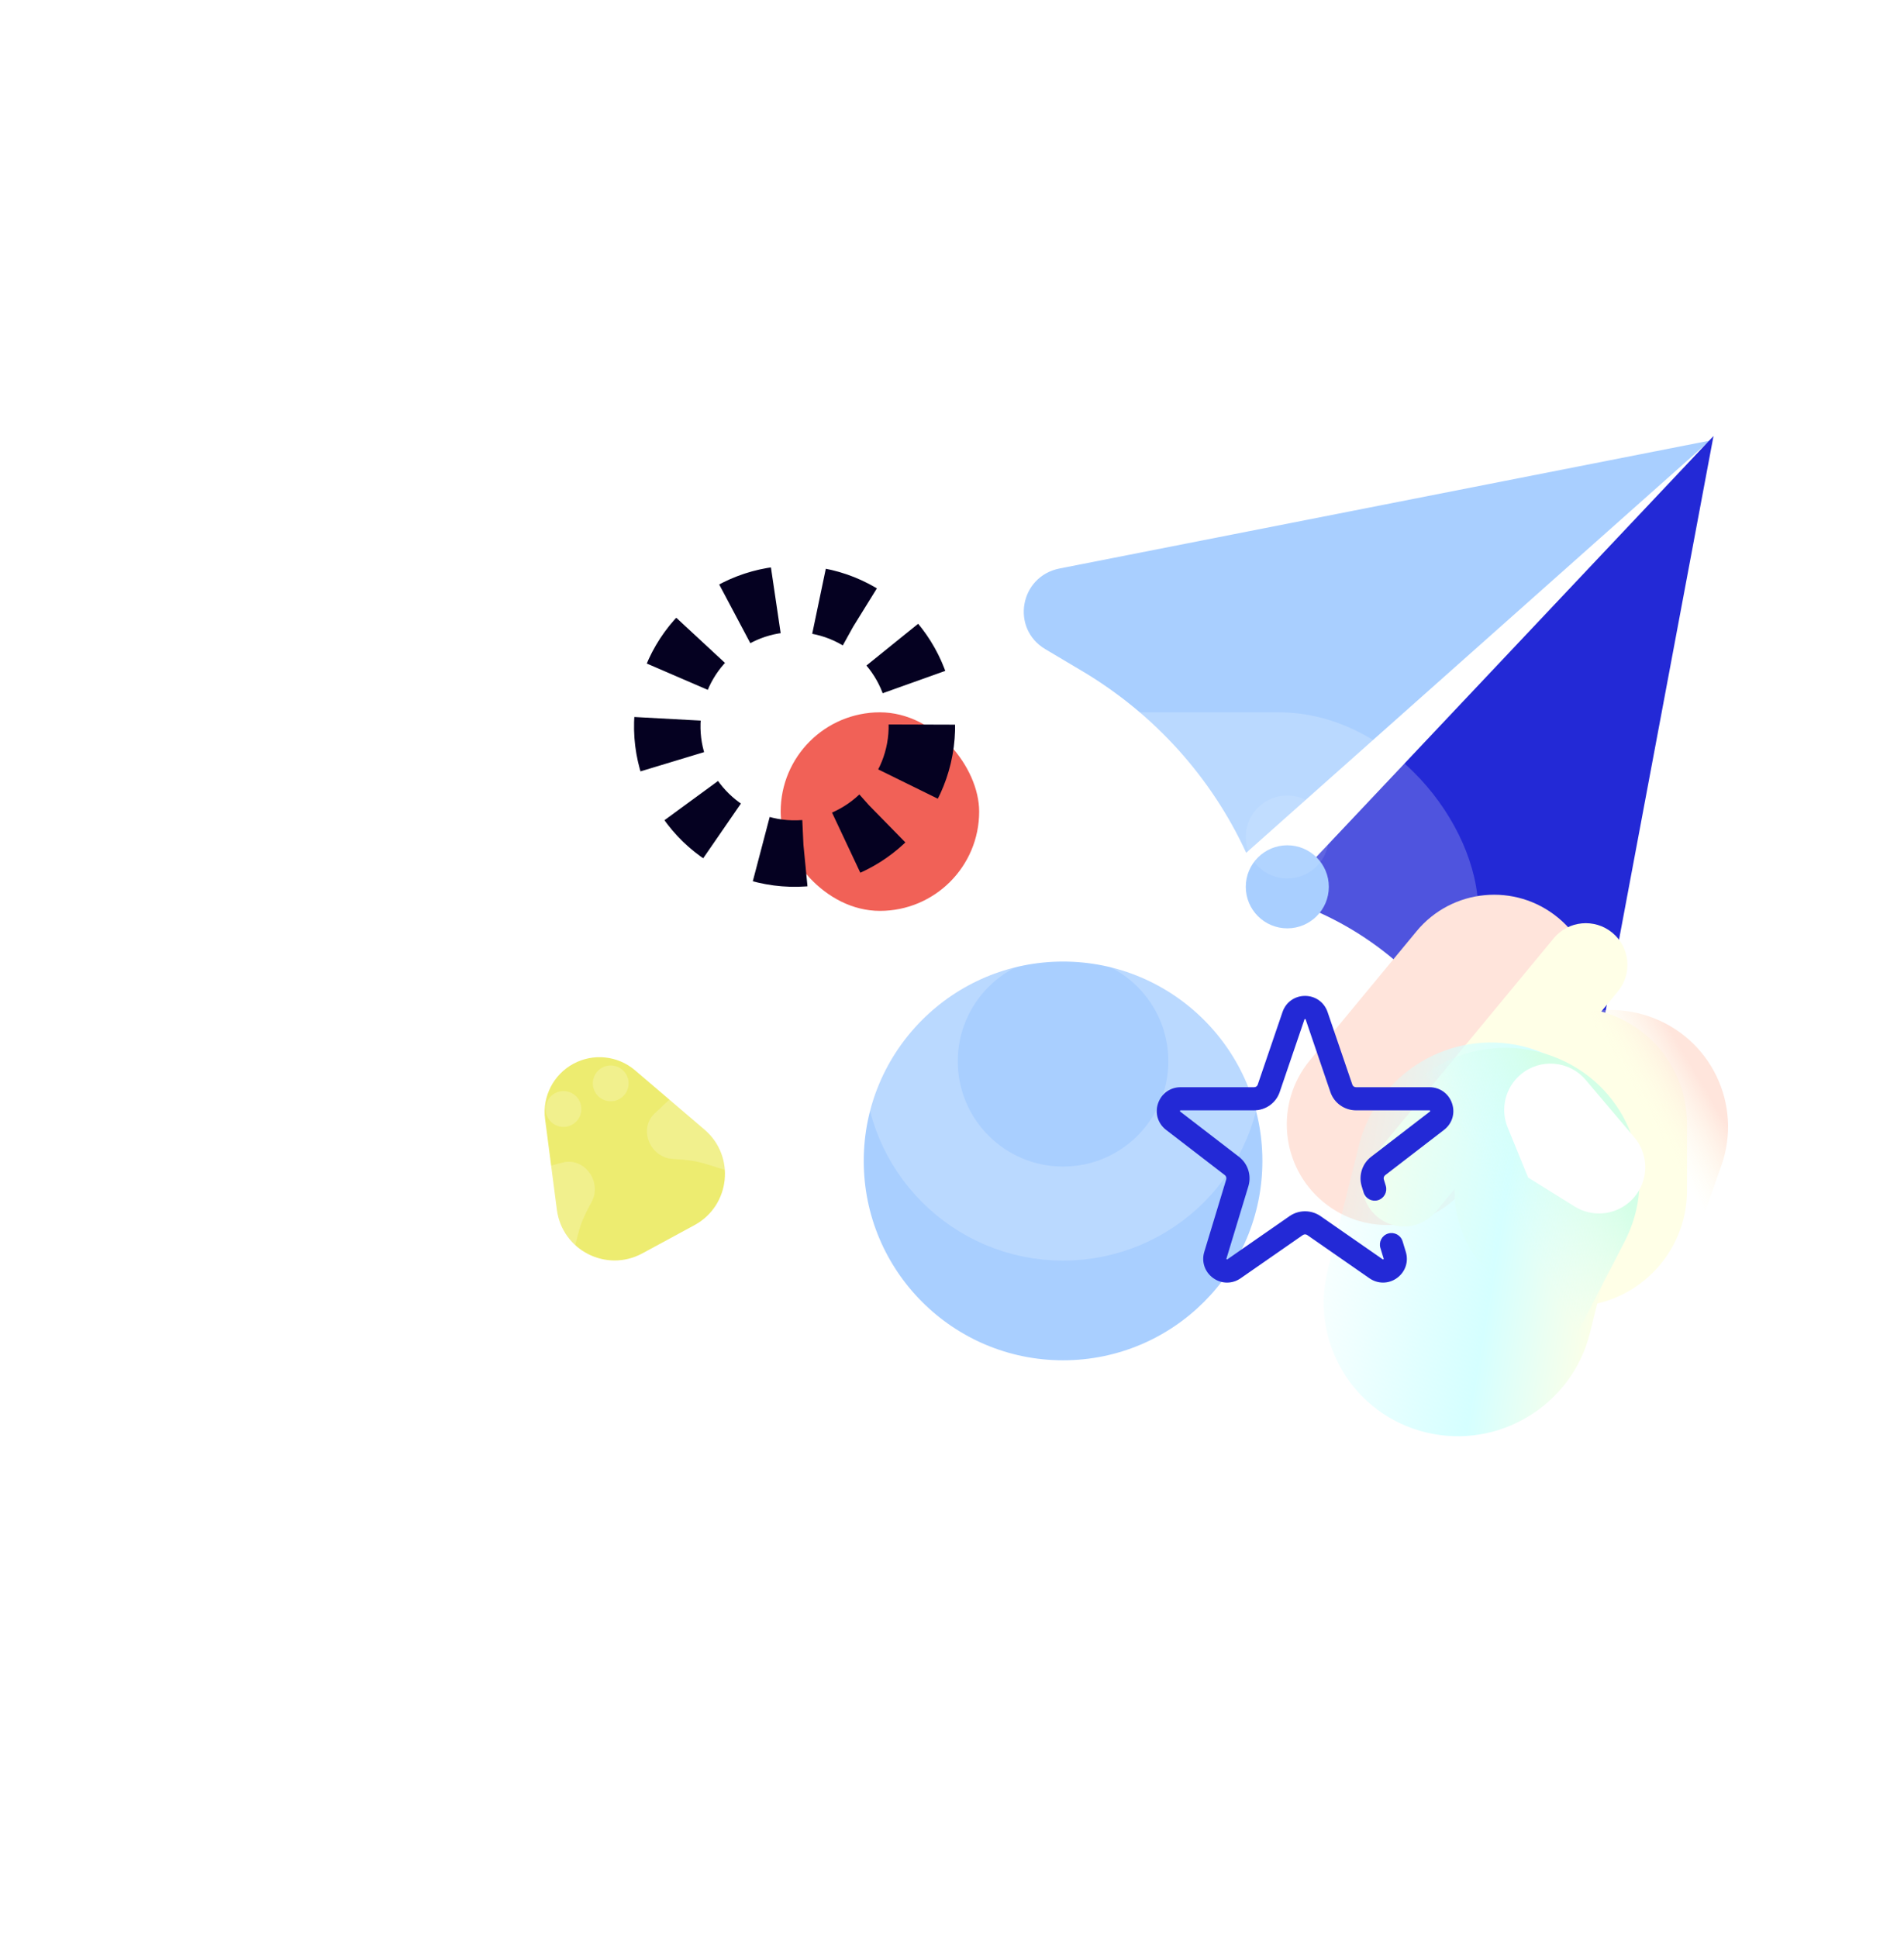 <svg width="57" height="58" viewBox="0 0 57 58" fill="none" xmlns="http://www.w3.org/2000/svg">
<g clip-path="url(#clip0_1_1224)">
<rect x="23.371" y="21.32" width="5.942" height="5.942" rx="2.971" fill="#ED392D"/>
<g filter="url(#filter0_bii_1_1224)">
<path d="M51.185 12.94L37.307 25.277C36.265 23.014 34.552 21.117 32.394 19.836L31.295 19.183C30.251 18.564 30.527 17.002 31.722 16.767L51.185 12.94Z" fill="#A9CFFF"/>
</g>
<g filter="url(#filter1_bi_1_1224)">
<path d="M51.297 13.05L38.267 26.855C40.338 27.469 42.137 28.758 43.369 30.513L45.058 32.919C45.791 33.963 47.439 33.615 47.673 32.365L51.297 13.05Z" fill="#2329D6"/>
</g>
<g filter="url(#filter2_biiii_1_1224)">
<rect x="19.89" y="20.326" width="23.869" height="23.869" rx="5.967" fill="white" fill-opacity="0.2"/>
</g>
<g filter="url(#filter3_f_1_1224)">
<circle cx="38.538" cy="26.542" r="1.243" fill="#A9CFFF"/>
</g>
<g filter="url(#filter4_biii_1_1224)">
<circle cx="38.538" cy="25.547" r="1.243" fill="white" fill-opacity="0.1"/>
</g>
<g filter="url(#filter5_f_1_1224)">
<circle cx="31.825" cy="34.746" r="5.967" fill="#A9CFFF"/>
</g>
<g filter="url(#filter6_biii_1_1224)">
<circle cx="31.825" cy="32.26" r="4.559" stroke="white" stroke-opacity="0.2" stroke-width="2.815"/>
</g>
<g filter="url(#filter7_biii_1_1224)">
<path d="M16.318 33.34C16.231 32.666 16.567 32.008 17.164 31.685C17.761 31.361 18.496 31.439 19.012 31.88L21.092 33.656C22.022 34.45 21.866 35.931 20.79 36.514L19.23 37.359C18.154 37.942 16.829 37.265 16.671 36.052L16.318 33.34Z" fill="#E9E74C"/>
</g>
<g filter="url(#filter8_biii_1_1224)">
<path d="M14.921 32.696C14.78 31.615 15.32 30.559 16.278 30.04C17.237 29.52 18.416 29.645 19.245 30.353L23.748 34.2C24.678 34.994 24.522 36.475 23.447 37.057L18.244 39.877C17.169 40.46 15.843 39.783 15.685 38.57L14.921 32.696Z" fill="white" fill-opacity="0.2"/>
</g>
<g filter="url(#filter9_biii_1_1224)">
<path d="M21.26 31.608C21.765 31.133 22.596 31.556 22.54 32.247C22.515 32.55 22.5 32.815 22.506 32.982C22.528 33.63 23.086 34.199 22.628 34.681C22.164 35.169 21.67 34.804 20.905 34.623C20.713 34.577 20.442 34.549 20.145 34.533C19.46 34.496 19.101 33.637 19.601 33.167L21.26 31.608Z" fill="white" fill-opacity="0.2"/>
</g>
<g filter="url(#filter10_biii_1_1224)">
<circle cx="16.869" cy="33.038" r="0.536" transform="rotate(-28.454 16.869 33.038)" fill="white" fill-opacity="0.2"/>
</g>
<g filter="url(#filter11_biii_1_1224)">
<circle cx="18.283" cy="32.271" r="0.536" transform="rotate(-28.454 18.283 32.271)" fill="white" fill-opacity="0.2"/>
</g>
<g filter="url(#filter12_biii_1_1224)">
<path d="M14.635 35.232C13.965 35.411 13.887 36.34 14.504 36.656C14.775 36.794 15.008 36.922 15.147 37.014C15.687 37.374 15.876 38.148 16.527 38.013C17.186 37.876 17.136 37.263 17.385 36.517C17.447 36.33 17.566 36.085 17.709 35.824C18.038 35.222 17.497 34.465 16.834 34.642L14.635 35.232Z" fill="white" fill-opacity="0.2"/>
</g>
<g filter="url(#filter13_f_1_1224)">
<path d="M39.615 35.974C38.334 34.915 38.154 33.017 39.213 31.735L42.408 27.871C43.467 26.59 45.365 26.409 46.647 27.469C47.929 28.529 48.109 30.426 47.049 31.708L43.855 35.572C42.795 36.854 40.897 37.034 39.615 35.974Z" fill="#FFE4DB"/>
</g>
<g filter="url(#filter14_f_1_1224)">
<path d="M41.237 36.422C40.706 35.983 40.632 35.197 41.07 34.666L46.513 28.083C46.952 27.552 47.737 27.478 48.268 27.916C48.799 28.355 48.873 29.141 48.435 29.672L42.992 36.255C42.553 36.786 41.767 36.861 41.237 36.422Z" fill="#FFFFE7"/>
</g>
<g filter="url(#filter15_f_1_1224)">
<path d="M43.544 33.635C43.544 31.712 45.102 30.154 47.025 30.154C48.947 30.154 50.505 31.712 50.505 33.635V35.624C50.505 37.546 48.947 39.105 47.025 39.105C45.102 39.105 43.544 37.546 43.544 35.624V33.635Z" fill="#FFFFE7"/>
</g>
<path d="M44.856 32.603C45.506 30.766 47.528 29.79 49.371 30.422C51.214 31.055 52.181 33.057 51.53 34.894L50.614 37.482C50.431 38 49.861 38.275 49.341 38.097L44.548 36.452C44.029 36.273 43.756 35.709 43.94 35.191L44.856 32.603Z" fill="url(#paint0_linear_1_1224)"/>
<g filter="url(#filter16_f_1_1224)">
<path d="M40.681 34.284C41.222 32.122 43.417 30.793 45.584 31.315C47.751 31.838 49.069 34.014 48.528 36.177L47.596 39.903C47.055 42.065 44.86 43.395 42.693 42.872C40.526 42.349 39.208 40.173 39.749 38.01L40.681 34.284Z" fill="url(#paint1_linear_1_1224)"/>
</g>
<g style="mix-blend-mode:luminosity">
<path d="M41.431 33.568C42.453 31.593 44.893 30.796 46.883 31.788C48.872 32.78 49.657 35.185 48.636 37.16L46.846 40.62C45.825 42.594 43.384 43.391 41.395 42.399C39.405 41.407 38.62 39.002 39.642 37.027L41.431 33.568Z" fill="url(#paint2_linear_1_1224)"/>
</g>
<g filter="url(#filter17_f_1_1224)">
<path d="M45.522 32.161C46.105 31.667 46.979 31.739 47.473 32.323L48.927 34.041C49.42 34.624 49.348 35.497 48.764 35.991C48.306 36.379 47.65 36.427 47.14 36.11L45.748 35.244L45.134 33.742C44.907 33.187 45.064 32.548 45.522 32.161Z" fill="white"/>
</g>
<circle cx="23.787" cy="21.736" r="3.811" transform="rotate(7.453 23.787 21.736)" stroke="#050121" stroke-width="1.989" stroke-dasharray="1.3 1.3"/>
<path d="M41.404 38.387C41.262 38.387 41.121 38.344 40.997 38.258L39.136 36.965C39.096 36.937 39.042 36.937 39.002 36.965L37.141 38.258C36.889 38.434 36.565 38.43 36.316 38.25C36.067 38.069 35.963 37.763 36.052 37.469L36.71 35.299C36.724 35.252 36.707 35.202 36.669 35.172L34.908 33.816C34.663 33.627 34.569 33.316 34.669 33.022C34.77 32.729 35.034 32.54 35.342 32.54H37.541C37.593 32.54 37.637 32.511 37.652 32.465L38.395 30.288C38.495 29.996 38.759 29.807 39.069 29.807C39.379 29.807 39.643 29.996 39.743 30.288L40.486 32.465C40.501 32.511 40.545 32.54 40.597 32.54H42.797C43.105 32.54 43.369 32.729 43.469 33.022C43.57 33.315 43.476 33.627 43.231 33.816L41.469 35.172C41.431 35.202 41.414 35.252 41.428 35.299L41.486 35.489C41.541 35.672 41.438 35.865 41.254 35.921C41.071 35.976 40.877 35.872 40.822 35.69L40.764 35.499C40.668 35.179 40.781 34.828 41.045 34.624L42.807 33.268C42.815 33.262 42.815 33.26 42.815 33.254C42.814 33.243 42.808 33.234 42.805 33.233C42.805 33.233 42.803 33.232 42.797 33.232H40.597C40.249 33.232 39.94 33.013 39.829 32.688L39.087 30.511C39.084 30.502 39.082 30.499 39.069 30.499C39.056 30.499 39.054 30.502 39.051 30.512L38.309 32.688C38.198 33.013 37.889 33.232 37.541 33.232H35.342C35.336 33.232 35.334 33.233 35.334 33.233C35.331 33.234 35.325 33.243 35.324 33.254C35.324 33.26 35.324 33.262 35.331 33.268L37.093 34.624C37.358 34.828 37.47 35.179 37.374 35.499L36.716 37.669C36.714 37.678 36.712 37.682 36.723 37.69C36.734 37.698 36.737 37.696 36.745 37.69L38.605 36.398C38.883 36.205 39.255 36.205 39.533 36.398L41.393 37.69C41.401 37.696 41.404 37.698 41.414 37.69C41.426 37.682 41.424 37.678 41.422 37.669L41.325 37.35C41.27 37.167 41.373 36.974 41.557 36.919C41.74 36.864 41.934 36.967 41.989 37.15L42.086 37.469C42.175 37.763 42.071 38.069 41.822 38.25C41.696 38.342 41.55 38.387 41.404 38.387Z" fill="#2329D6"/>
</g>
<defs>
<filter id="filter0_bii_1_1224" x="25.348" y="7.639" width="31.138" height="22.939" filterUnits="userSpaceOnUse" color-interpolation-filters="sRGB">
<feFlood flood-opacity="0" result="BackgroundImageFix"/>
<feGaussianBlur in="BackgroundImageFix" stdDeviation="2.65"/>
<feComposite in2="SourceAlpha" operator="in" result="effect1_backgroundBlur_1_1224"/>
<feBlend mode="normal" in="SourceGraphic" in2="effect1_backgroundBlur_1_1224" result="shape"/>
<feColorMatrix in="SourceAlpha" type="matrix" values="0 0 0 0 0 0 0 0 0 0 0 0 0 0 0 0 0 0 127 0" result="hardAlpha"/>
<feOffset dy="0.247"/>
<feGaussianBlur stdDeviation="0.123"/>
<feComposite in2="hardAlpha" operator="arithmetic" k2="-1" k3="1"/>
<feColorMatrix type="matrix" values="0 0 0 0 1 0 0 0 0 1 0 0 0 0 1 0 0 0 0.15 0"/>
<feBlend mode="normal" in2="shape" result="effect2_innerShadow_1_1224"/>
<feColorMatrix in="SourceAlpha" type="matrix" values="0 0 0 0 0 0 0 0 0 0 0 0 0 0 0 0 0 0 127 0" result="hardAlpha"/>
<feOffset/>
<feGaussianBlur stdDeviation="2.096"/>
<feComposite in2="hardAlpha" operator="arithmetic" k2="-1" k3="1"/>
<feColorMatrix type="matrix" values="0 0 0 0 1 0 0 0 0 1 0 0 0 0 1 0 0 0 0.05 0"/>
<feBlend mode="normal" in2="effect2_innerShadow_1_1224" result="effect3_innerShadow_1_1224"/>
</filter>
<filter id="filter1_bi_1_1224" x="32.473" y="7.257" width="24.618" height="32.072" filterUnits="userSpaceOnUse" color-interpolation-filters="sRGB">
<feFlood flood-opacity="0" result="BackgroundImageFix"/>
<feGaussianBlur in="BackgroundImageFix" stdDeviation="2.897"/>
<feComposite in2="SourceAlpha" operator="in" result="effect1_backgroundBlur_1_1224"/>
<feBlend mode="normal" in="SourceGraphic" in2="effect1_backgroundBlur_1_1224" result="shape"/>
<feColorMatrix in="SourceAlpha" type="matrix" values="0 0 0 0 0 0 0 0 0 0 0 0 0 0 0 0 0 0 127 0" result="hardAlpha"/>
<feOffset/>
<feGaussianBlur stdDeviation="2.096"/>
<feComposite in2="hardAlpha" operator="arithmetic" k2="-1" k3="1"/>
<feColorMatrix type="matrix" values="0 0 0 0 1 0 0 0 0 1 0 0 0 0 1 0 0 0 0.05 0"/>
<feBlend mode="normal" in2="shape" result="effect2_innerShadow_1_1224"/>
</filter>
<filter id="filter2_biiii_1_1224" x="17.901" y="18.337" width="27.847" height="27.847" filterUnits="userSpaceOnUse" color-interpolation-filters="sRGB">
<feFlood flood-opacity="0" result="BackgroundImageFix"/>
<feGaussianBlur in="BackgroundImageFix" stdDeviation="0.995"/>
<feComposite in2="SourceAlpha" operator="in" result="effect1_backgroundBlur_1_1224"/>
<feBlend mode="normal" in="SourceGraphic" in2="effect1_backgroundBlur_1_1224" result="shape"/>
<feColorMatrix in="SourceAlpha" type="matrix" values="0 0 0 0 0 0 0 0 0 0 0 0 0 0 0 0 0 0 127 0" result="hardAlpha"/>
<feOffset dy="0.497"/>
<feGaussianBlur stdDeviation="0.995"/>
<feComposite in2="hardAlpha" operator="arithmetic" k2="-1" k3="1"/>
<feColorMatrix type="matrix" values="0 0 0 0 1 0 0 0 0 1 0 0 0 0 1 0 0 0 0.3 0"/>
<feBlend mode="normal" in2="shape" result="effect2_innerShadow_1_1224"/>
<feColorMatrix in="SourceAlpha" type="matrix" values="0 0 0 0 0 0 0 0 0 0 0 0 0 0 0 0 0 0 127 0" result="hardAlpha"/>
<feOffset dy="-0.497"/>
<feGaussianBlur stdDeviation="0.995"/>
<feComposite in2="hardAlpha" operator="arithmetic" k2="-1" k3="1"/>
<feColorMatrix type="matrix" values="0 0 0 0 1 0 0 0 0 1 0 0 0 0 1 0 0 0 0.5 0"/>
<feBlend mode="normal" in2="effect2_innerShadow_1_1224" result="effect3_innerShadow_1_1224"/>
<feColorMatrix in="SourceAlpha" type="matrix" values="0 0 0 0 0 0 0 0 0 0 0 0 0 0 0 0 0 0 127 0" result="hardAlpha"/>
<feOffset dy="0.497"/>
<feGaussianBlur stdDeviation="10.94"/>
<feComposite in2="hardAlpha" operator="arithmetic" k2="-1" k3="1"/>
<feColorMatrix type="matrix" values="0 0 0 0 1 0 0 0 0 1 0 0 0 0 1 0 0 0 0.45 0"/>
<feBlend mode="normal" in2="effect3_innerShadow_1_1224" result="effect4_innerShadow_1_1224"/>
<feColorMatrix in="SourceAlpha" type="matrix" values="0 0 0 0 0 0 0 0 0 0 0 0 0 0 0 0 0 0 127 0" result="hardAlpha"/>
<feOffset dx="0.497" dy="0.497"/>
<feGaussianBlur stdDeviation="0.497"/>
<feComposite in2="hardAlpha" operator="arithmetic" k2="-1" k3="1"/>
<feColorMatrix type="matrix" values="0 0 0 0 1 0 0 0 0 1 0 0 0 0 1 0 0 0 1 0"/>
<feBlend mode="normal" in2="effect4_innerShadow_1_1224" result="effect5_innerShadow_1_1224"/>
</filter>
<filter id="filter3_f_1_1224" x="35.306" y="23.309" width="6.464" height="6.464" filterUnits="userSpaceOnUse" color-interpolation-filters="sRGB">
<feFlood flood-opacity="0" result="BackgroundImageFix"/>
<feBlend mode="normal" in="SourceGraphic" in2="BackgroundImageFix" result="shape"/>
<feGaussianBlur stdDeviation="0.995" result="effect1_foregroundBlur_1_1224"/>
</filter>
<filter id="filter4_biii_1_1224" x="35.306" y="22.315" width="6.464" height="6.464" filterUnits="userSpaceOnUse" color-interpolation-filters="sRGB">
<feFlood flood-opacity="0" result="BackgroundImageFix"/>
<feGaussianBlur in="BackgroundImageFix" stdDeviation="0.995"/>
<feComposite in2="SourceAlpha" operator="in" result="effect1_backgroundBlur_1_1224"/>
<feBlend mode="normal" in="SourceGraphic" in2="effect1_backgroundBlur_1_1224" result="shape"/>
<feColorMatrix in="SourceAlpha" type="matrix" values="0 0 0 0 0 0 0 0 0 0 0 0 0 0 0 0 0 0 127 0" result="hardAlpha"/>
<feOffset dy="0.497"/>
<feGaussianBlur stdDeviation="0.995"/>
<feComposite in2="hardAlpha" operator="arithmetic" k2="-1" k3="1"/>
<feColorMatrix type="matrix" values="0 0 0 0 1 0 0 0 0 1 0 0 0 0 1 0 0 0 0.3 0"/>
<feBlend mode="normal" in2="shape" result="effect2_innerShadow_1_1224"/>
<feColorMatrix in="SourceAlpha" type="matrix" values="0 0 0 0 0 0 0 0 0 0 0 0 0 0 0 0 0 0 127 0" result="hardAlpha"/>
<feOffset dy="-0.497"/>
<feGaussianBlur stdDeviation="0.995"/>
<feComposite in2="hardAlpha" operator="arithmetic" k2="-1" k3="1"/>
<feColorMatrix type="matrix" values="0 0 0 0 1 0 0 0 0 1 0 0 0 0 1 0 0 0 0.5 0"/>
<feBlend mode="normal" in2="effect2_innerShadow_1_1224" result="effect3_innerShadow_1_1224"/>
<feColorMatrix in="SourceAlpha" type="matrix" values="0 0 0 0 0 0 0 0 0 0 0 0 0 0 0 0 0 0 127 0" result="hardAlpha"/>
<feOffset dy="-0.497"/>
<feGaussianBlur stdDeviation="0.249"/>
<feComposite in2="hardAlpha" operator="arithmetic" k2="-1" k3="1"/>
<feColorMatrix type="matrix" values="0 0 0 0 1 0 0 0 0 1 0 0 0 0 1 0 0 0 0.9 0"/>
<feBlend mode="normal" in2="effect3_innerShadow_1_1224" result="effect4_innerShadow_1_1224"/>
</filter>
<filter id="filter5_f_1_1224" x="23.869" y="26.79" width="15.912" height="15.912" filterUnits="userSpaceOnUse" color-interpolation-filters="sRGB">
<feFlood flood-opacity="0" result="BackgroundImageFix"/>
<feBlend mode="normal" in="SourceGraphic" in2="BackgroundImageFix" result="shape"/>
<feGaussianBlur stdDeviation="0.995" result="effect1_foregroundBlur_1_1224"/>
</filter>
<filter id="filter6_biii_1_1224" x="23.869" y="24.304" width="15.912" height="15.912" filterUnits="userSpaceOnUse" color-interpolation-filters="sRGB">
<feFlood flood-opacity="0" result="BackgroundImageFix"/>
<feGaussianBlur in="BackgroundImageFix" stdDeviation="0.995"/>
<feComposite in2="SourceAlpha" operator="in" result="effect1_backgroundBlur_1_1224"/>
<feBlend mode="normal" in="SourceGraphic" in2="effect1_backgroundBlur_1_1224" result="shape"/>
<feColorMatrix in="SourceAlpha" type="matrix" values="0 0 0 0 0 0 0 0 0 0 0 0 0 0 0 0 0 0 127 0" result="hardAlpha"/>
<feOffset dy="0.497"/>
<feGaussianBlur stdDeviation="0.995"/>
<feComposite in2="hardAlpha" operator="arithmetic" k2="-1" k3="1"/>
<feColorMatrix type="matrix" values="0 0 0 0 1 0 0 0 0 1 0 0 0 0 1 0 0 0 0.3 0"/>
<feBlend mode="normal" in2="shape" result="effect2_innerShadow_1_1224"/>
<feColorMatrix in="SourceAlpha" type="matrix" values="0 0 0 0 0 0 0 0 0 0 0 0 0 0 0 0 0 0 127 0" result="hardAlpha"/>
<feOffset dy="-0.497"/>
<feGaussianBlur stdDeviation="0.995"/>
<feComposite in2="hardAlpha" operator="arithmetic" k2="-1" k3="1"/>
<feColorMatrix type="matrix" values="0 0 0 0 1 0 0 0 0 1 0 0 0 0 1 0 0 0 0.5 0"/>
<feBlend mode="normal" in2="effect2_innerShadow_1_1224" result="effect3_innerShadow_1_1224"/>
<feColorMatrix in="SourceAlpha" type="matrix" values="0 0 0 0 0 0 0 0 0 0 0 0 0 0 0 0 0 0 127 0" result="hardAlpha"/>
<feOffset dy="-0.497"/>
<feGaussianBlur stdDeviation="0.249"/>
<feComposite in2="hardAlpha" operator="arithmetic" k2="-1" k3="1"/>
<feColorMatrix type="matrix" values="0 0 0 0 1 0 0 0 0 1 0 0 0 0 1 0 0 0 0.9 0"/>
<feBlend mode="normal" in2="effect3_innerShadow_1_1224" result="effect4_innerShadow_1_1224"/>
</filter>
<filter id="filter7_biii_1_1224" x="15.689" y="30.871" width="6.63" height="7.316" filterUnits="userSpaceOnUse" color-interpolation-filters="sRGB">
<feFlood flood-opacity="0" result="BackgroundImageFix"/>
<feGaussianBlur in="BackgroundImageFix" stdDeviation="0.308"/>
<feComposite in2="SourceAlpha" operator="in" result="effect1_backgroundBlur_1_1224"/>
<feBlend mode="normal" in="SourceGraphic" in2="effect1_backgroundBlur_1_1224" result="shape"/>
<feColorMatrix in="SourceAlpha" type="matrix" values="0 0 0 0 0 0 0 0 0 0 0 0 0 0 0 0 0 0 127 0" result="hardAlpha"/>
<feOffset dy="0.154"/>
<feGaussianBlur stdDeviation="0.308"/>
<feComposite in2="hardAlpha" operator="arithmetic" k2="-1" k3="1"/>
<feColorMatrix type="matrix" values="0 0 0 0 1 0 0 0 0 1 0 0 0 0 1 0 0 0 0.3 0"/>
<feBlend mode="normal" in2="shape" result="effect2_innerShadow_1_1224"/>
<feColorMatrix in="SourceAlpha" type="matrix" values="0 0 0 0 0 0 0 0 0 0 0 0 0 0 0 0 0 0 127 0" result="hardAlpha"/>
<feOffset dy="-0.154"/>
<feGaussianBlur stdDeviation="0.308"/>
<feComposite in2="hardAlpha" operator="arithmetic" k2="-1" k3="1"/>
<feColorMatrix type="matrix" values="0 0 0 0 1 0 0 0 0 1 0 0 0 0 1 0 0 0 0.5 0"/>
<feBlend mode="normal" in2="effect2_innerShadow_1_1224" result="effect3_innerShadow_1_1224"/>
<feColorMatrix in="SourceAlpha" type="matrix" values="0 0 0 0 0 0 0 0 0 0 0 0 0 0 0 0 0 0 127 0" result="hardAlpha"/>
<feOffset dy="0.154"/>
<feGaussianBlur stdDeviation="0.077"/>
<feComposite in2="hardAlpha" operator="arithmetic" k2="-1" k3="1"/>
<feColorMatrix type="matrix" values="0 0 0 0 1 0 0 0 0 1 0 0 0 0 1 0 0 0 0.95 0"/>
<feBlend mode="normal" in2="effect3_innerShadow_1_1224" result="effect4_innerShadow_1_1224"/>
</filter>
<filter id="filter8_biii_1_1224" x="14.283" y="29.105" width="10.692" height="11.599" filterUnits="userSpaceOnUse" color-interpolation-filters="sRGB">
<feFlood flood-opacity="0" result="BackgroundImageFix"/>
<feGaussianBlur in="BackgroundImageFix" stdDeviation="0.308"/>
<feComposite in2="SourceAlpha" operator="in" result="effect1_backgroundBlur_1_1224"/>
<feBlend mode="normal" in="SourceGraphic" in2="effect1_backgroundBlur_1_1224" result="shape"/>
<feColorMatrix in="SourceAlpha" type="matrix" values="0 0 0 0 0 0 0 0 0 0 0 0 0 0 0 0 0 0 127 0" result="hardAlpha"/>
<feOffset dy="0.154"/>
<feGaussianBlur stdDeviation="0.308"/>
<feComposite in2="hardAlpha" operator="arithmetic" k2="-1" k3="1"/>
<feColorMatrix type="matrix" values="0 0 0 0 1 0 0 0 0 1 0 0 0 0 1 0 0 0 0.3 0"/>
<feBlend mode="normal" in2="shape" result="effect2_innerShadow_1_1224"/>
<feColorMatrix in="SourceAlpha" type="matrix" values="0 0 0 0 0 0 0 0 0 0 0 0 0 0 0 0 0 0 127 0" result="hardAlpha"/>
<feOffset dy="-0.154"/>
<feGaussianBlur stdDeviation="0.308"/>
<feComposite in2="hardAlpha" operator="arithmetic" k2="-1" k3="1"/>
<feColorMatrix type="matrix" values="0 0 0 0 1 0 0 0 0 1 0 0 0 0 1 0 0 0 0.5 0"/>
<feBlend mode="normal" in2="effect2_innerShadow_1_1224" result="effect3_innerShadow_1_1224"/>
<feColorMatrix in="SourceAlpha" type="matrix" values="0 0 0 0 0 0 0 0 0 0 0 0 0 0 0 0 0 0 127 0" result="hardAlpha"/>
<feOffset dy="0.154"/>
<feGaussianBlur stdDeviation="0.077"/>
<feComposite in2="hardAlpha" operator="arithmetic" k2="-1" k3="1"/>
<feColorMatrix type="matrix" values="0 0 0 0 1 0 0 0 0 1 0 0 0 0 1 0 0 0 0.95 0"/>
<feBlend mode="normal" in2="effect3_innerShadow_1_1224" result="effect4_innerShadow_1_1224"/>
</filter>
<filter id="filter9_biii_1_1224" x="18.752" y="30.79" width="4.672" height="4.75" filterUnits="userSpaceOnUse" color-interpolation-filters="sRGB">
<feFlood flood-opacity="0" result="BackgroundImageFix"/>
<feGaussianBlur in="BackgroundImageFix" stdDeviation="0.308"/>
<feComposite in2="SourceAlpha" operator="in" result="effect1_backgroundBlur_1_1224"/>
<feBlend mode="normal" in="SourceGraphic" in2="effect1_backgroundBlur_1_1224" result="shape"/>
<feColorMatrix in="SourceAlpha" type="matrix" values="0 0 0 0 0 0 0 0 0 0 0 0 0 0 0 0 0 0 127 0" result="hardAlpha"/>
<feOffset dy="0.154"/>
<feGaussianBlur stdDeviation="0.308"/>
<feComposite in2="hardAlpha" operator="arithmetic" k2="-1" k3="1"/>
<feColorMatrix type="matrix" values="0 0 0 0 1 0 0 0 0 1 0 0 0 0 1 0 0 0 0.3 0"/>
<feBlend mode="normal" in2="shape" result="effect2_innerShadow_1_1224"/>
<feColorMatrix in="SourceAlpha" type="matrix" values="0 0 0 0 0 0 0 0 0 0 0 0 0 0 0 0 0 0 127 0" result="hardAlpha"/>
<feOffset dy="-0.154"/>
<feGaussianBlur stdDeviation="0.308"/>
<feComposite in2="hardAlpha" operator="arithmetic" k2="-1" k3="1"/>
<feColorMatrix type="matrix" values="0 0 0 0 1 0 0 0 0 1 0 0 0 0 1 0 0 0 0.5 0"/>
<feBlend mode="normal" in2="effect2_innerShadow_1_1224" result="effect3_innerShadow_1_1224"/>
<feColorMatrix in="SourceAlpha" type="matrix" values="0 0 0 0 0 0 0 0 0 0 0 0 0 0 0 0 0 0 127 0" result="hardAlpha"/>
<feOffset dy="0.154"/>
<feGaussianBlur stdDeviation="0.077"/>
<feComposite in2="hardAlpha" operator="arithmetic" k2="-1" k3="1"/>
<feColorMatrix type="matrix" values="0 0 0 0 1 0 0 0 0 1 0 0 0 0 1 0 0 0 0.95 0"/>
<feBlend mode="normal" in2="effect3_innerShadow_1_1224" result="effect4_innerShadow_1_1224"/>
</filter>
<filter id="filter10_biii_1_1224" x="15.717" y="31.886" width="2.304" height="2.304" filterUnits="userSpaceOnUse" color-interpolation-filters="sRGB">
<feFlood flood-opacity="0" result="BackgroundImageFix"/>
<feGaussianBlur in="BackgroundImageFix" stdDeviation="0.308"/>
<feComposite in2="SourceAlpha" operator="in" result="effect1_backgroundBlur_1_1224"/>
<feBlend mode="normal" in="SourceGraphic" in2="effect1_backgroundBlur_1_1224" result="shape"/>
<feColorMatrix in="SourceAlpha" type="matrix" values="0 0 0 0 0 0 0 0 0 0 0 0 0 0 0 0 0 0 127 0" result="hardAlpha"/>
<feOffset dy="0.154"/>
<feGaussianBlur stdDeviation="0.308"/>
<feComposite in2="hardAlpha" operator="arithmetic" k2="-1" k3="1"/>
<feColorMatrix type="matrix" values="0 0 0 0 1 0 0 0 0 1 0 0 0 0 1 0 0 0 0.3 0"/>
<feBlend mode="normal" in2="shape" result="effect2_innerShadow_1_1224"/>
<feColorMatrix in="SourceAlpha" type="matrix" values="0 0 0 0 0 0 0 0 0 0 0 0 0 0 0 0 0 0 127 0" result="hardAlpha"/>
<feOffset dy="-0.154"/>
<feGaussianBlur stdDeviation="0.308"/>
<feComposite in2="hardAlpha" operator="arithmetic" k2="-1" k3="1"/>
<feColorMatrix type="matrix" values="0 0 0 0 1 0 0 0 0 1 0 0 0 0 1 0 0 0 0.5 0"/>
<feBlend mode="normal" in2="effect2_innerShadow_1_1224" result="effect3_innerShadow_1_1224"/>
<feColorMatrix in="SourceAlpha" type="matrix" values="0 0 0 0 0 0 0 0 0 0 0 0 0 0 0 0 0 0 127 0" result="hardAlpha"/>
<feOffset dy="0.154"/>
<feGaussianBlur stdDeviation="0.077"/>
<feComposite in2="hardAlpha" operator="arithmetic" k2="-1" k3="1"/>
<feColorMatrix type="matrix" values="0 0 0 0 1 0 0 0 0 1 0 0 0 0 1 0 0 0 0.95 0"/>
<feBlend mode="normal" in2="effect3_innerShadow_1_1224" result="effect4_innerShadow_1_1224"/>
</filter>
<filter id="filter11_biii_1_1224" x="17.131" y="31.119" width="2.304" height="2.304" filterUnits="userSpaceOnUse" color-interpolation-filters="sRGB">
<feFlood flood-opacity="0" result="BackgroundImageFix"/>
<feGaussianBlur in="BackgroundImageFix" stdDeviation="0.308"/>
<feComposite in2="SourceAlpha" operator="in" result="effect1_backgroundBlur_1_1224"/>
<feBlend mode="normal" in="SourceGraphic" in2="effect1_backgroundBlur_1_1224" result="shape"/>
<feColorMatrix in="SourceAlpha" type="matrix" values="0 0 0 0 0 0 0 0 0 0 0 0 0 0 0 0 0 0 127 0" result="hardAlpha"/>
<feOffset dy="0.154"/>
<feGaussianBlur stdDeviation="0.308"/>
<feComposite in2="hardAlpha" operator="arithmetic" k2="-1" k3="1"/>
<feColorMatrix type="matrix" values="0 0 0 0 1 0 0 0 0 1 0 0 0 0 1 0 0 0 0.3 0"/>
<feBlend mode="normal" in2="shape" result="effect2_innerShadow_1_1224"/>
<feColorMatrix in="SourceAlpha" type="matrix" values="0 0 0 0 0 0 0 0 0 0 0 0 0 0 0 0 0 0 127 0" result="hardAlpha"/>
<feOffset dy="-0.154"/>
<feGaussianBlur stdDeviation="0.308"/>
<feComposite in2="hardAlpha" operator="arithmetic" k2="-1" k3="1"/>
<feColorMatrix type="matrix" values="0 0 0 0 1 0 0 0 0 1 0 0 0 0 1 0 0 0 0.5 0"/>
<feBlend mode="normal" in2="effect2_innerShadow_1_1224" result="effect3_innerShadow_1_1224"/>
<feColorMatrix in="SourceAlpha" type="matrix" values="0 0 0 0 0 0 0 0 0 0 0 0 0 0 0 0 0 0 127 0" result="hardAlpha"/>
<feOffset dy="0.154"/>
<feGaussianBlur stdDeviation="0.077"/>
<feComposite in2="hardAlpha" operator="arithmetic" k2="-1" k3="1"/>
<feColorMatrix type="matrix" values="0 0 0 0 1 0 0 0 0 1 0 0 0 0 1 0 0 0 0.95 0"/>
<feBlend mode="normal" in2="effect3_innerShadow_1_1224" result="effect4_innerShadow_1_1224"/>
</filter>
<filter id="filter12_biii_1_1224" x="13.468" y="34.001" width="4.955" height="4.643" filterUnits="userSpaceOnUse" color-interpolation-filters="sRGB">
<feFlood flood-opacity="0" result="BackgroundImageFix"/>
<feGaussianBlur in="BackgroundImageFix" stdDeviation="0.308"/>
<feComposite in2="SourceAlpha" operator="in" result="effect1_backgroundBlur_1_1224"/>
<feBlend mode="normal" in="SourceGraphic" in2="effect1_backgroundBlur_1_1224" result="shape"/>
<feColorMatrix in="SourceAlpha" type="matrix" values="0 0 0 0 0 0 0 0 0 0 0 0 0 0 0 0 0 0 127 0" result="hardAlpha"/>
<feOffset dy="0.154"/>
<feGaussianBlur stdDeviation="0.308"/>
<feComposite in2="hardAlpha" operator="arithmetic" k2="-1" k3="1"/>
<feColorMatrix type="matrix" values="0 0 0 0 1 0 0 0 0 1 0 0 0 0 1 0 0 0 0.3 0"/>
<feBlend mode="normal" in2="shape" result="effect2_innerShadow_1_1224"/>
<feColorMatrix in="SourceAlpha" type="matrix" values="0 0 0 0 0 0 0 0 0 0 0 0 0 0 0 0 0 0 127 0" result="hardAlpha"/>
<feOffset dy="-0.154"/>
<feGaussianBlur stdDeviation="0.308"/>
<feComposite in2="hardAlpha" operator="arithmetic" k2="-1" k3="1"/>
<feColorMatrix type="matrix" values="0 0 0 0 1 0 0 0 0 1 0 0 0 0 1 0 0 0 0.5 0"/>
<feBlend mode="normal" in2="effect2_innerShadow_1_1224" result="effect3_innerShadow_1_1224"/>
<feColorMatrix in="SourceAlpha" type="matrix" values="0 0 0 0 0 0 0 0 0 0 0 0 0 0 0 0 0 0 127 0" result="hardAlpha"/>
<feOffset dy="0.154"/>
<feGaussianBlur stdDeviation="0.077"/>
<feComposite in2="hardAlpha" operator="arithmetic" k2="-1" k3="1"/>
<feColorMatrix type="matrix" values="0 0 0 0 1 0 0 0 0 1 0 0 0 0 1 0 0 0 0.95 0"/>
<feBlend mode="normal" in2="effect3_innerShadow_1_1224" result="effect4_innerShadow_1_1224"/>
</filter>
<filter id="filter13_f_1_1224" x="35.353" y="23.609" width="15.556" height="16.225" filterUnits="userSpaceOnUse" color-interpolation-filters="sRGB">
<feFlood flood-opacity="0" result="BackgroundImageFix"/>
<feBlend mode="normal" in="SourceGraphic" in2="BackgroundImageFix" result="shape"/>
<feGaussianBlur stdDeviation="1.585" result="effect1_foregroundBlur_1_1224"/>
</filter>
<filter id="filter14_f_1_1224" x="37.615" y="24.461" width="14.275" height="15.416" filterUnits="userSpaceOnUse" color-interpolation-filters="sRGB">
<feFlood flood-opacity="0" result="BackgroundImageFix"/>
<feBlend mode="normal" in="SourceGraphic" in2="BackgroundImageFix" result="shape"/>
<feGaussianBlur stdDeviation="1.585" result="effect1_foregroundBlur_1_1224"/>
</filter>
<filter id="filter15_f_1_1224" x="39.566" y="26.176" width="14.918" height="16.907" filterUnits="userSpaceOnUse" color-interpolation-filters="sRGB">
<feFlood flood-opacity="0" result="BackgroundImageFix"/>
<feBlend mode="normal" in="SourceGraphic" in2="BackgroundImageFix" result="shape"/>
<feGaussianBlur stdDeviation="1.989" result="effect1_foregroundBlur_1_1224"/>
</filter>
<filter id="filter16_f_1_1224" x="36.644" y="28.218" width="14.989" height="17.751" filterUnits="userSpaceOnUse" color-interpolation-filters="sRGB">
<feFlood flood-opacity="0" result="BackgroundImageFix"/>
<feBlend mode="normal" in="SourceGraphic" in2="BackgroundImageFix" result="shape"/>
<feGaussianBlur stdDeviation="1.492" result="effect1_foregroundBlur_1_1224"/>
</filter>
<filter id="filter17_f_1_1224" x="44.534" y="31.336" width="5.218" height="5.48" filterUnits="userSpaceOnUse" color-interpolation-filters="sRGB">
<feFlood flood-opacity="0" result="BackgroundImageFix"/>
<feBlend mode="normal" in="SourceGraphic" in2="BackgroundImageFix" result="shape"/>
<feGaussianBlur stdDeviation="0.249" result="effect1_foregroundBlur_1_1224"/>
</filter>
<linearGradient id="paint0_linear_1_1224" x1="51.83" y1="31.267" x2="39.59" y2="38.56" gradientUnits="userSpaceOnUse">
<stop offset="0.094" stop-color="#FFE5DC"/>
<stop offset="0.231" stop-color="#FFFFE7" stop-opacity="0"/>
</linearGradient>
<linearGradient id="paint1_linear_1_1224" x1="48.845" y1="34.91" x2="39.11" y2="33.268" gradientUnits="userSpaceOnUse">
<stop stop-color="#FFFFE6"/>
<stop offset="0.361" stop-color="#D5FFFF"/>
<stop offset="0.977" stop-color="#D5FFFF" stop-opacity="0"/>
</linearGradient>
<linearGradient id="paint2_linear_1_1224" x1="49.213" y1="36.473" x2="39.686" y2="42.205" gradientUnits="userSpaceOnUse">
<stop offset="0.015" stop-color="#D4FFE7"/>
<stop offset="0.312" stop-color="#D5FFFF" stop-opacity="0"/>
</linearGradient>
<clipPath id="clip0_1_1224">
<rect width="56.828" height="56.694" fill="white" transform="translate(0 0.435)"/>
</clipPath>
</defs>
</svg>
